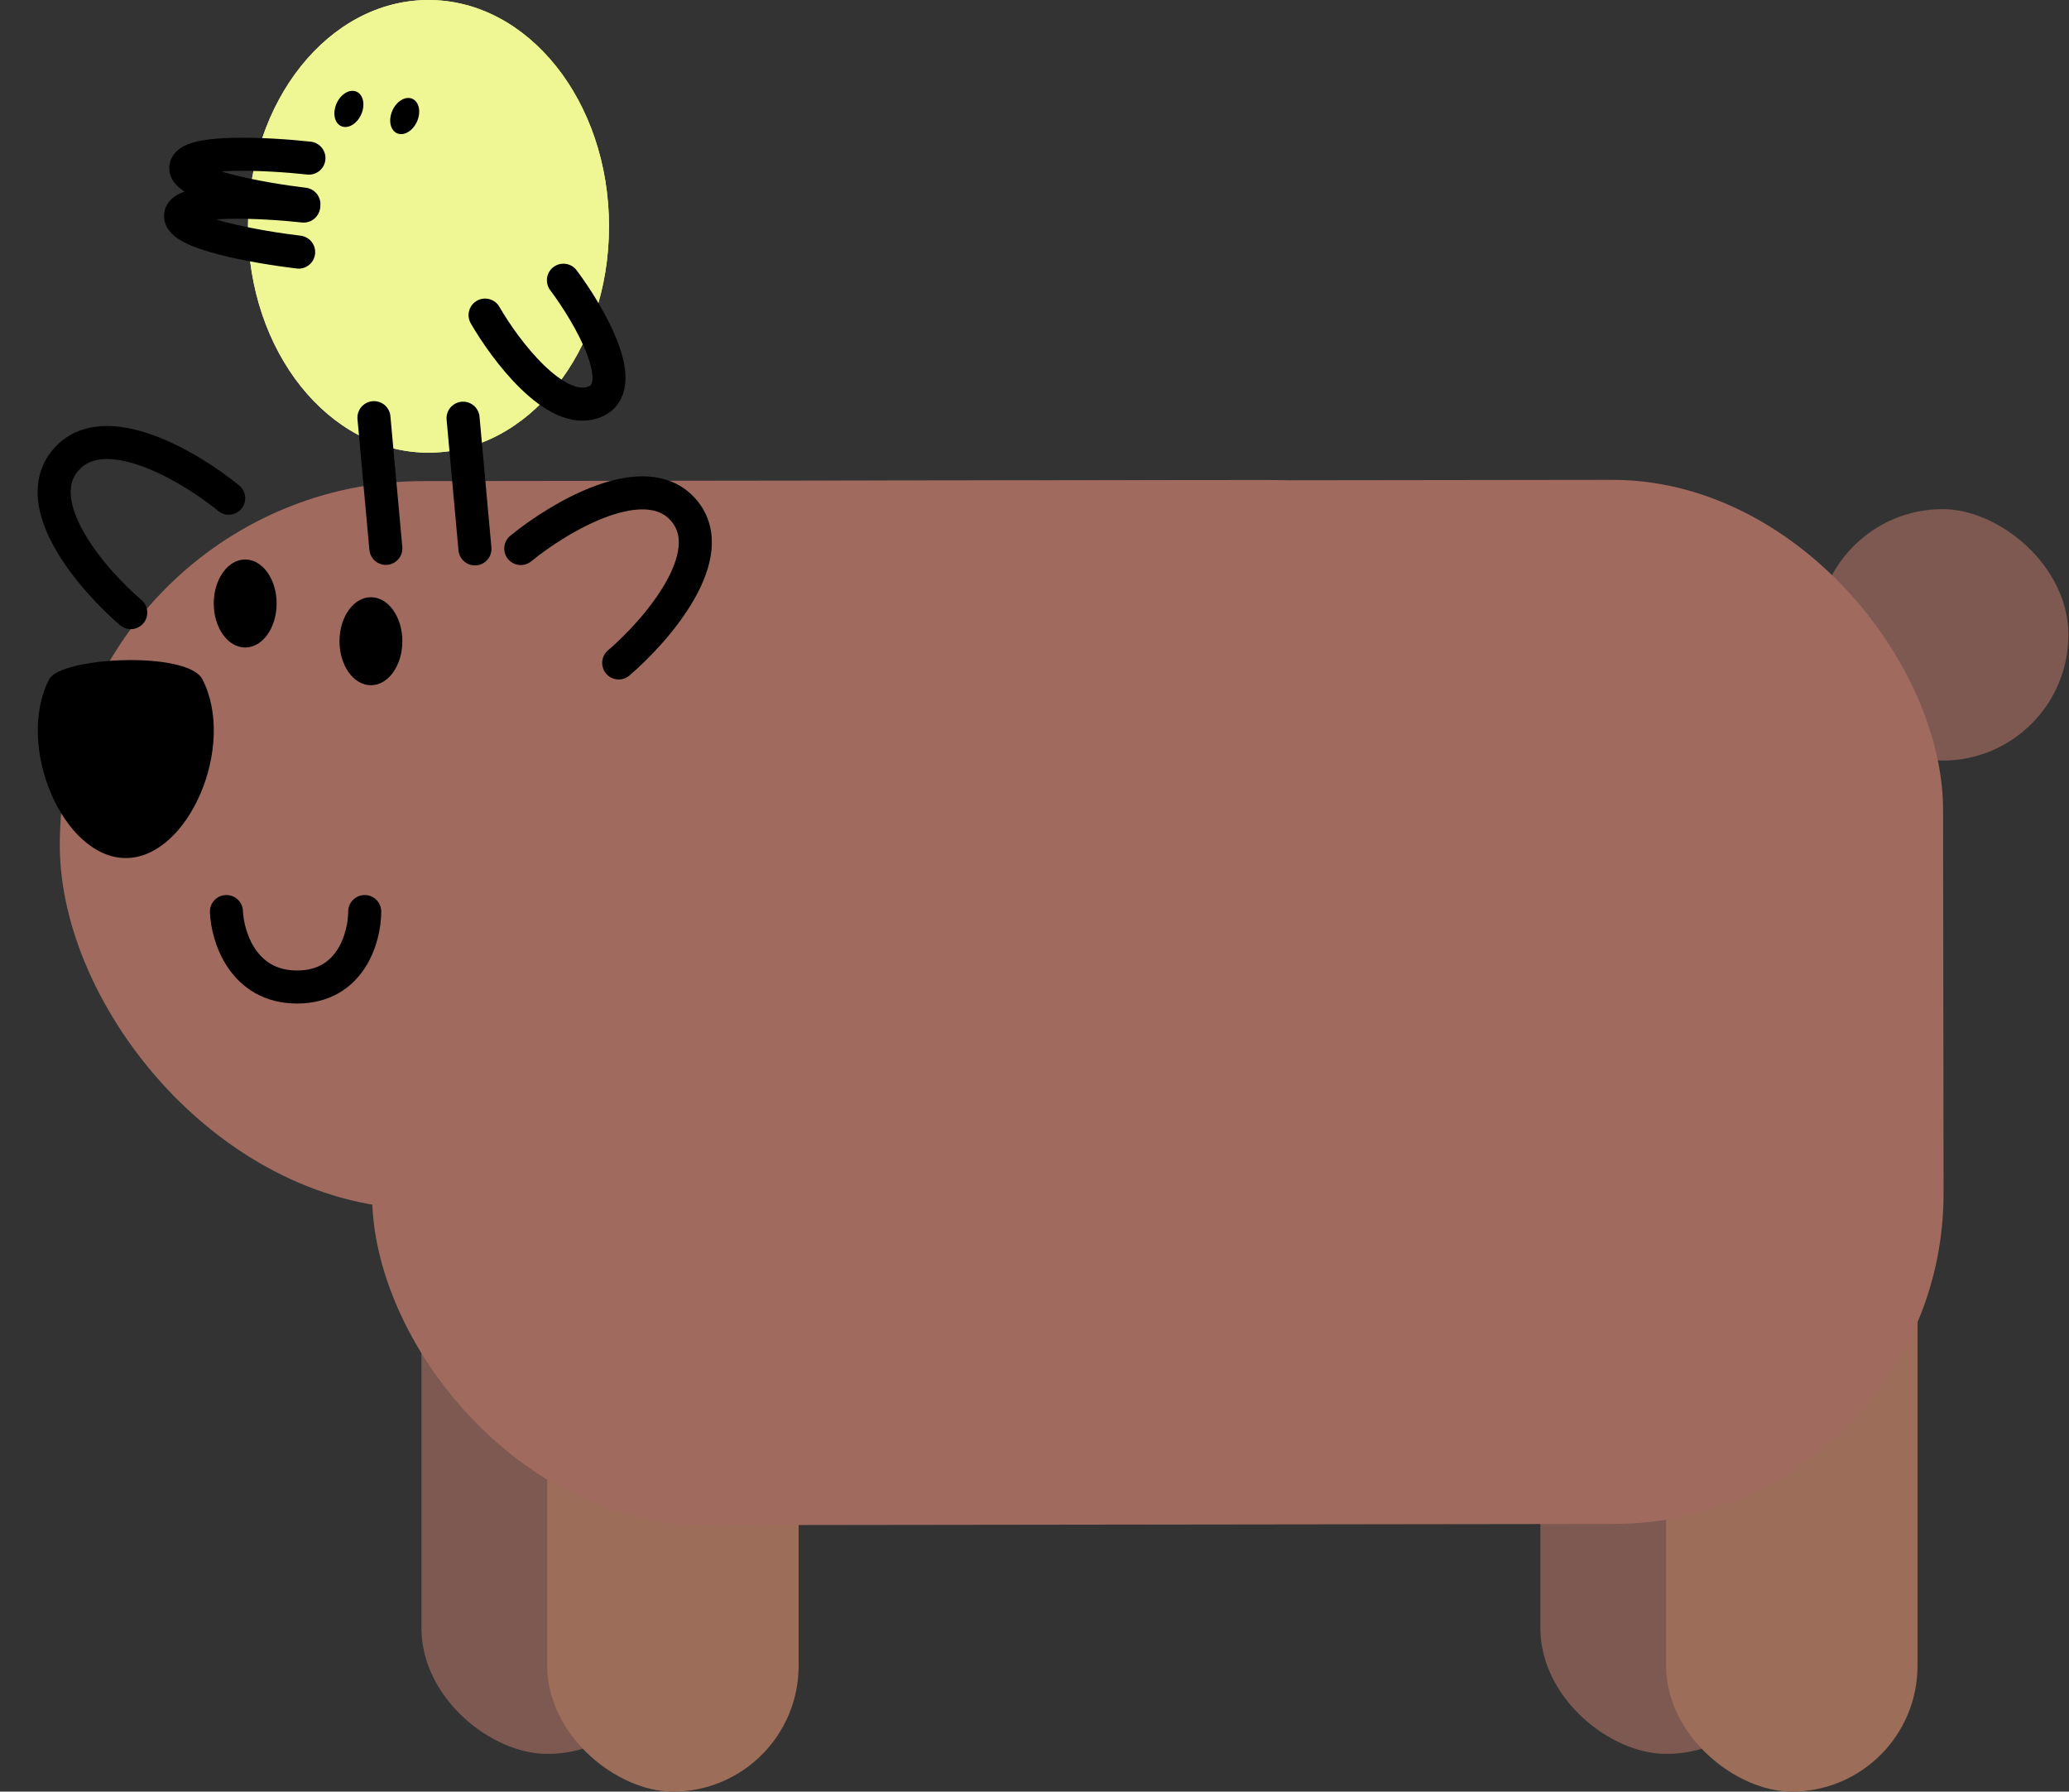 <svg width="313" height="271" viewBox="0 0 313 271" fill="none" xmlns="http://www.w3.org/2000/svg">
<rect x="0" y="0" width="313" height="271" fill="#333333" stroke="none"/>
<rect width="91.291" height="38.038" rx="19.019" transform="matrix(-2.38035e-07 -1 -1 7.23387e-08 271.066 265.295)" fill="#7D5951"/>
<rect width="91.291" height="38.038" rx="19.019" transform="matrix(-2.87875e-07 -1 -1 5.98148e-08 101.793 265.295)" fill="#7D5951"/>
<rect width="96.997" height="38.038" rx="19.019" transform="matrix(-3.195e-07 -1 -1 5.38222e-08 290.082 271)" fill="#9C6D58"/>
<rect width="38.038" height="38.038" rx="19.019" transform="matrix(-3.195e-07 -1 -1 5.38222e-08 312.908 115.047)" fill="#7D5951"/>
<rect width="96.997" height="38.038" rx="19.019" transform="matrix(-2.91999e-07 -1 -1 5.88912e-08 120.816 271)" fill="#9C6D58"/>
<rect x="56.148" y="72.826" width="237.738" height="157.932" rx="50" transform="rotate(-0.074 56.148 72.826)" fill="#A06A5F"/>
<rect x="8.975" y="72.84" width="237.738" height="110.113" rx="55.056" transform="rotate(-0.074 8.975 72.84)" fill="#A06A5F"/>
<path d="M19.029 129.787C9.538 129.787 2.263 112.838 7.43 102.764C9.178 99.357 28.389 98.406 30.627 102.764C35.798 112.835 28.519 129.787 19.029 129.787Z" fill="black"/>
<ellipse cx="4.755" cy="6.657" rx="4.755" ry="6.657" transform="matrix(-1 0 0 1 60.869 90.334)" fill="black"/>
<ellipse cx="4.755" cy="6.657" rx="4.755" ry="6.657" transform="matrix(-1 0 0 1 41.848 84.629)" fill="black"/>
<path d="M55.174 137.883C55.174 141.687 53.128 149.294 44.946 149.294C36.763 149.294 34.408 141.687 34.253 137.883" stroke="black" stroke-width="5" stroke-linecap="round"/>
<path d="M93.598 100.277C99.291 95.403 109.229 83.963 103.435 77.194C97.64 70.426 84.585 78.225 78.782 82.972" stroke="black" stroke-width="5" stroke-linecap="round"/>
<path d="M19.781 92.664C14.088 87.79 4.15 76.349 9.944 69.581C15.739 62.812 28.794 70.612 34.597 75.358" stroke="black" stroke-width="5" stroke-linecap="round"/>
<ellipse cx="64.825" cy="34.236" rx="27.307" ry="34.236" fill="#EFF794"/>
<ellipse cx="64.825" cy="34.236" rx="27.307" ry="34.236" fill="#EFF794"/>
<path d="M46.736 23.914C40.65 23.248 28.402 22.598 28.104 25.322C27.806 28.046 39.894 30.162 45.974 30.879" stroke="black" stroke-width="5" stroke-linecap="round"/>
<path d="M45.941 31.168C39.855 30.502 27.608 29.852 27.309 32.576C27.012 35.3 39.099 37.416 45.179 38.133" stroke="black" stroke-width="5" stroke-linecap="round"/>
<path d="M56.572 63.176L58.37 82.946" stroke="black" stroke-width="5" stroke-linecap="round"/>
<path d="M70.053 63.256L71.85 83.026" stroke="black" stroke-width="5" stroke-linecap="round"/>
<path d="M73.383 47.661C76.421 52.936 83.958 62.957 89.792 60.847C95.626 58.737 89.184 47.661 85.234 42.387" stroke="black" stroke-width="5" stroke-linecap="round"/>
<ellipse cx="52.781" cy="16.476" rx="2.038" ry="2.853" transform="rotate(23.972 52.781 16.476)" fill="black"/>
<ellipse cx="61.224" cy="17.552" rx="2.038" ry="2.853" transform="rotate(23.972 61.224 17.552)" fill="black"/>
</svg>
